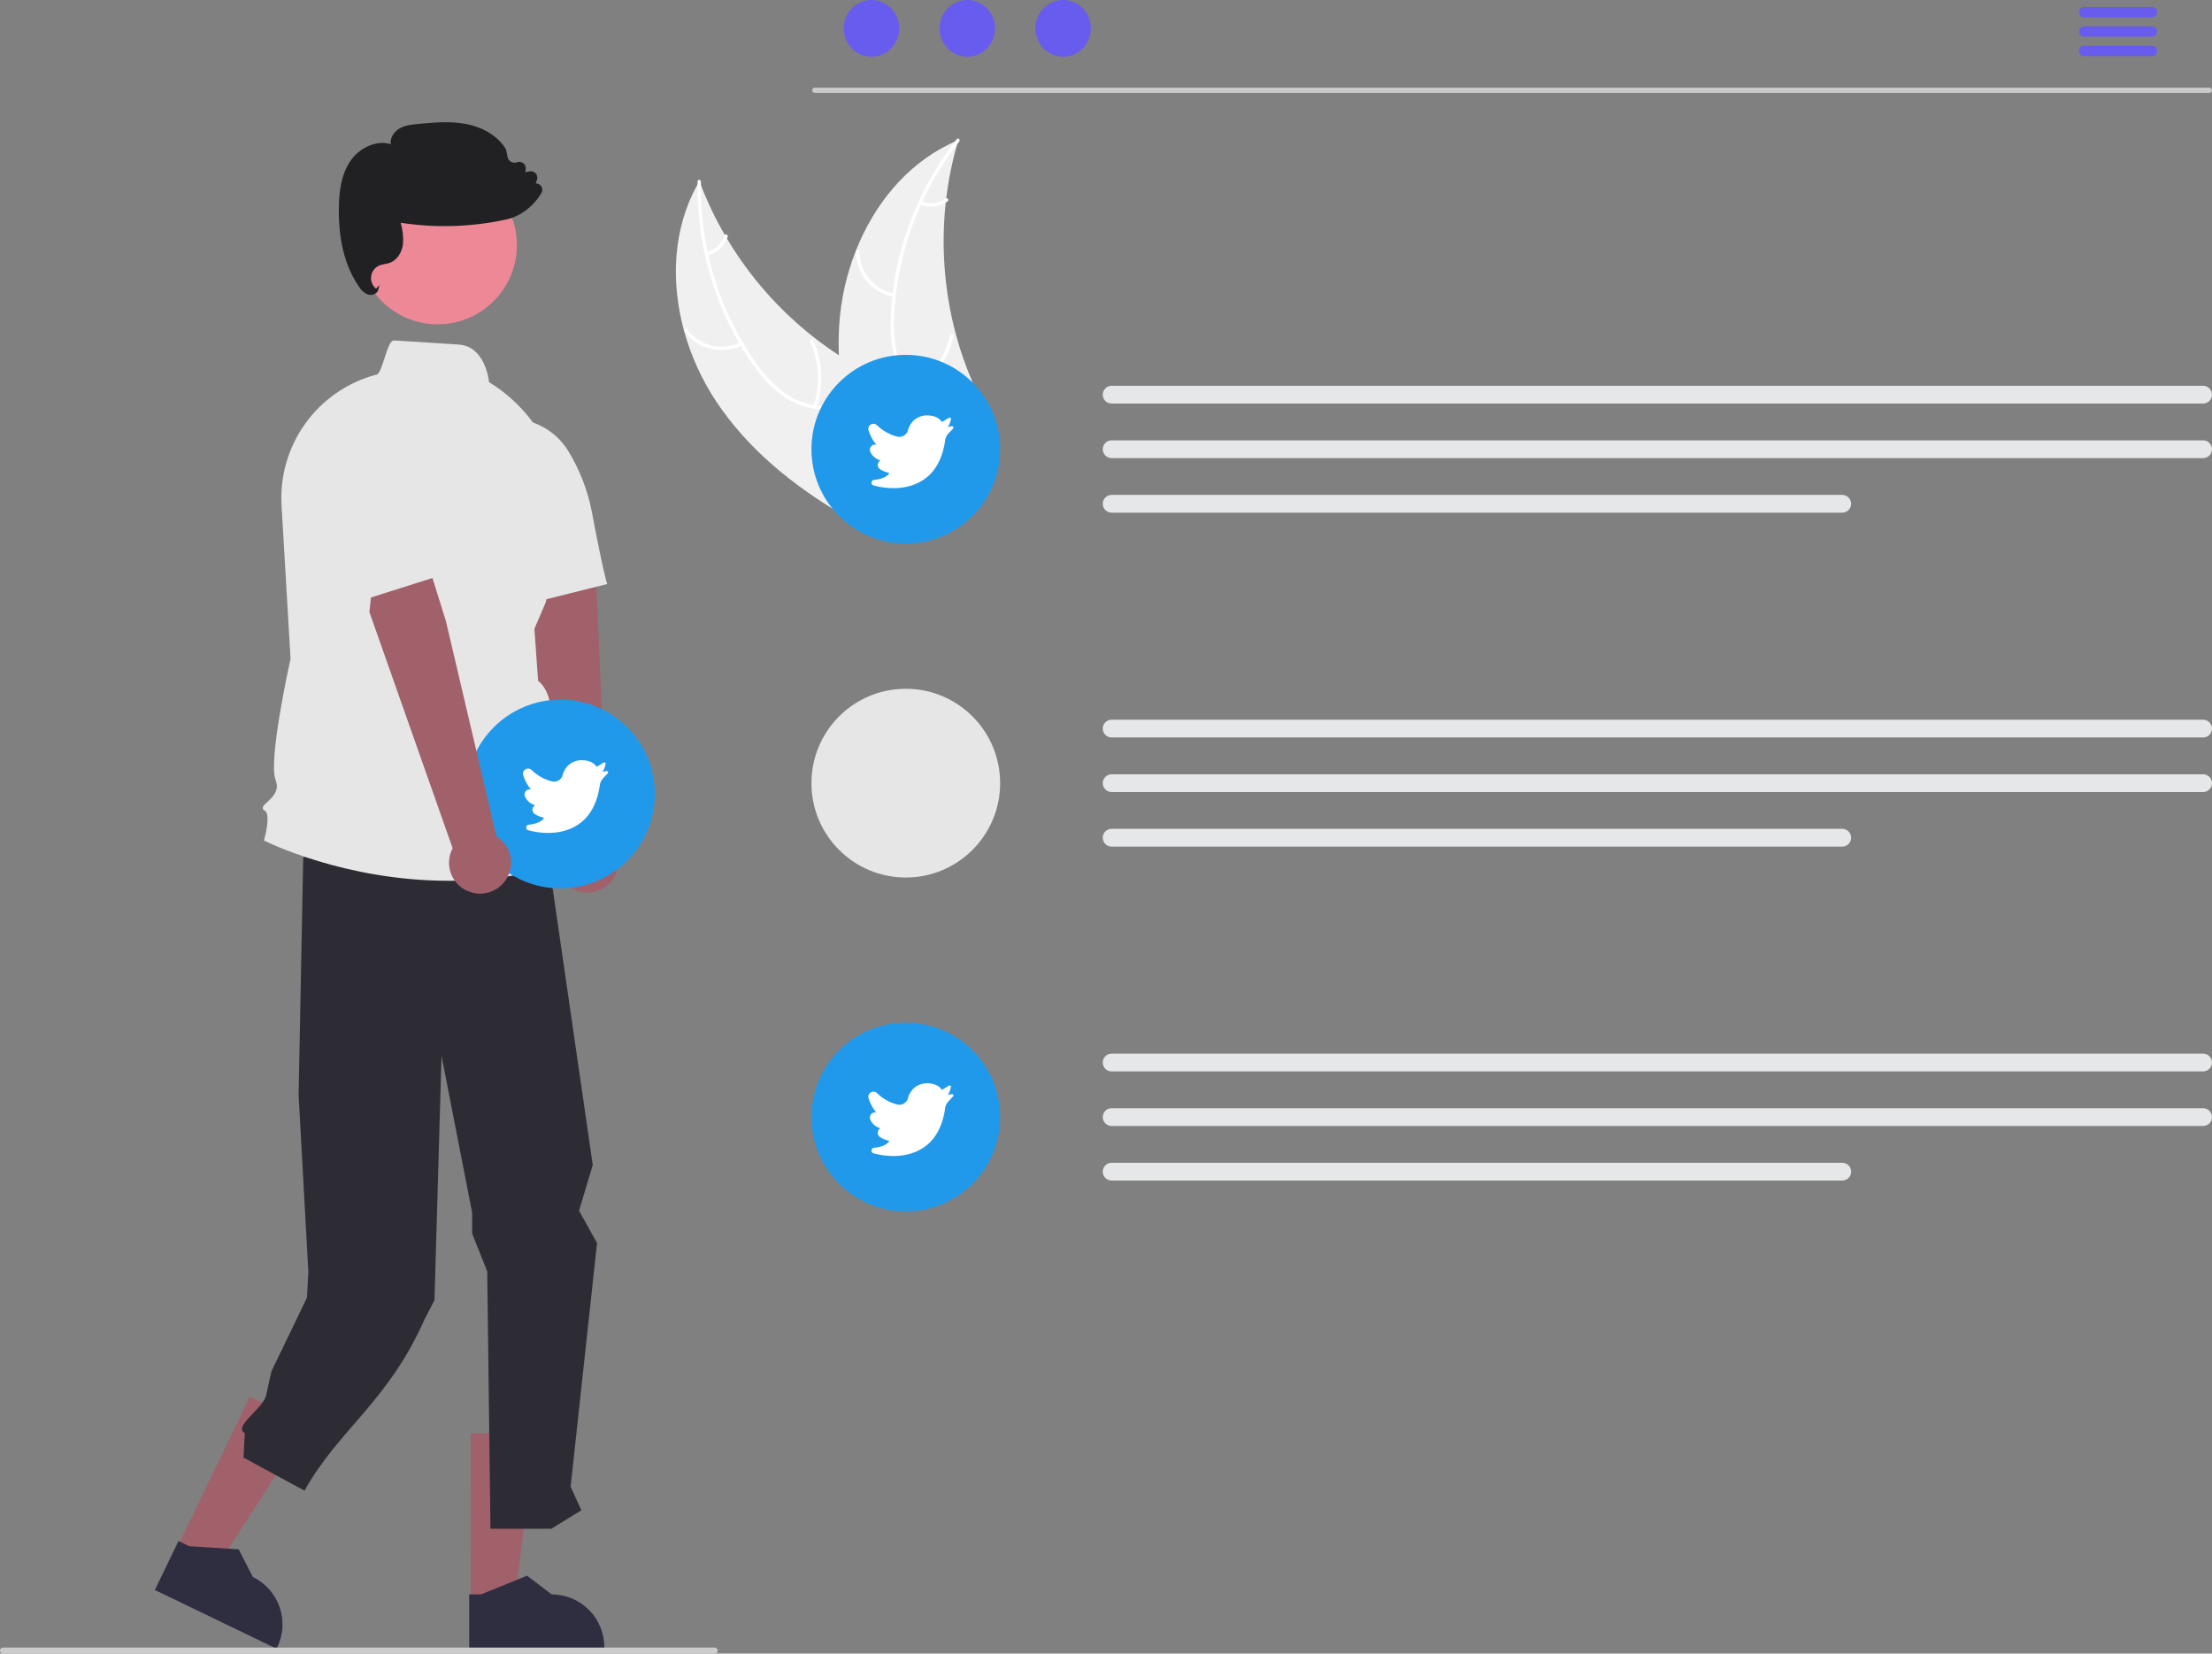 <svg width="871" height="651" viewBox="0 0 871 651" fill="none" xmlns="http://www.w3.org/2000/svg">
<rect x="0" y="0" width="871" height="651" fill="#808080" stroke="none"/>
<g clip-path="url(#clip0_29_131)">
<path d="M69.38 609.968L84.961 617.489L121.384 560.966L98.388 549.866L69.38 609.968Z" fill="#A0616A"/>
<path d="M60.985 625.958L108.897 649.087L109.189 648.481C111.577 643.535 111.902 637.843 110.093 632.657C108.284 627.471 104.489 623.217 99.544 620.829L99.542 620.828L93.996 609.963L74.462 608.72L70.279 606.701L60.985 625.958Z" fill="#2F2E41"/>
<path d="M185.356 631.038L202.657 631.037L210.887 564.299L185.352 564.3L185.356 631.038Z" fill="#A0616A"/>
<path d="M184.747 649.087L237.949 649.085V648.412C237.948 642.92 235.767 637.653 231.883 633.769C228 629.886 222.733 627.704 217.241 627.703H217.24L207.522 620.33L189.39 627.705L184.746 627.705L184.747 649.087Z" fill="#2F2E41"/>
<path d="M213.578 321.919L233.404 458.644L228.008 476.634L235.088 489.376L224.691 585.275L228.911 594.567L217.12 601.84H193.126L191.852 500.538L185.925 485.665V477.468L173.86 415.697L171.077 511.859L167.225 519.289C152.876 551.846 133.547 562.506 119.883 586.842L95.888 573.844L96.391 564.15C91.57 561.709 103.628 554.575 104.787 549.297L106.886 539.848L120.883 510.852L121.417 500.64L117.586 431.187L119.389 337.661L150.863 313.591L213.578 321.919Z" fill="#2D2C34"/>
<path d="M269.363 130.306C272.067 140.079 276.287 149.368 281.871 157.832C294.348 176.7 312.205 191.128 331.831 202.676C333.19 203.486 334.57 204.276 335.95 205.056H349.717L350.197 203.956V203.946L350.757 202.676L350.827 202.526L350.857 202.676L351.407 205.056H358.165C358.725 204.266 359.275 203.476 359.815 202.676C360.605 201.507 361.365 200.327 362.085 199.127C363.355 197.028 364.491 194.851 365.484 192.608C365.604 192.358 365.704 192.108 365.804 191.858L365.354 191.368L367.223 183.189L363.464 182.569L367.583 169.861C367.433 169.391 367.263 168.921 367.083 168.451C364.774 162.601 360.435 158.232 355.286 154.562C349.987 150.773 343.818 147.733 338.149 144.574C335.49 143.084 332.87 141.514 330.321 139.854V139.844C327.062 137.735 323.899 135.478 320.833 133.075C320.78 133.042 320.73 133.005 320.683 132.965C320.64 132.935 320.6 132.901 320.563 132.865C306.817 122.126 295.186 108.927 286.26 93.94L286.256 93.939L286.253 93.937L286.251 93.934L286.25 93.93C285.95 93.45 285.67 92.97 285.39 92.48V92.47C281.735 86.183 278.589 79.613 275.982 72.823V72.813C275.782 72.313 275.602 71.813 275.412 71.313C275.152 71.753 274.902 72.193 274.662 72.633L274.658 72.633L274.655 72.636L274.653 72.639L274.652 72.643C264.954 89.991 264.034 110.888 269.363 130.306Z" fill="#F0F0F0"/>
<path d="M274.652 72.643C274.555 81.901 275.518 91.14 277.522 100.179C278.422 104.316 279.543 108.401 280.881 112.418C283.477 120.276 286.871 127.848 291.009 135.015C291.239 135.405 291.459 135.785 291.699 136.165V136.175C293.467 139.157 295.386 142.047 297.448 144.834C300.568 149.274 304.422 153.149 308.845 156.292C312.458 158.68 316.544 160.259 320.823 160.922C321.623 161.072 322.442 161.182 323.272 161.282C326.582 161.672 330.001 161.822 333.28 162.522C334.941 162.85 336.558 163.37 338.099 164.071C343.378 166.521 346.348 171.65 347.647 177.13C347.877 178.09 348.057 179.059 348.197 180.029C349.287 187.478 348.087 195.217 348.707 202.676C348.777 203.466 348.867 204.266 348.977 205.056H349.717L350.197 203.956V203.946C350.147 203.526 350.107 203.106 350.067 202.676C349.827 199.012 349.797 195.336 349.977 191.668C350.017 190.018 350.047 188.358 350.027 186.699C350.007 185.369 349.957 184.039 349.857 182.719V182.709C349.787 181.889 349.707 181.079 349.597 180.269C349.279 177.789 348.669 175.356 347.777 173.02C346.907 170.613 345.539 168.418 343.76 166.577C341.982 164.737 339.835 163.293 337.459 162.342C336.008 161.797 334.513 161.379 332.99 161.092C329.641 160.452 326.182 160.292 322.812 159.872C322.452 159.832 322.093 159.782 321.743 159.722C321.293 159.652 320.853 159.572 320.413 159.492C316.004 158.709 311.841 156.905 308.255 154.223C303.995 150.849 300.29 146.827 297.278 142.304C295.638 139.954 294.078 137.555 292.629 135.085C292.629 135.084 292.628 135.082 292.628 135.081C292.627 135.08 292.627 135.079 292.626 135.078C292.625 135.077 292.624 135.076 292.622 135.076C292.621 135.075 292.62 135.075 292.619 135.075C292.549 134.955 292.479 134.845 292.409 134.725L292.399 134.705C286.18 124.077 281.641 112.553 278.941 100.539C278.851 100.099 278.751 99.659 278.651 99.219C276.796 90.545 275.901 81.693 275.982 72.823V72.813C275.982 72.393 275.992 71.983 276.002 71.563C276.022 70.703 274.692 70.513 274.672 71.373C274.662 71.793 274.652 72.213 274.662 72.633C274.661 72.633 274.66 72.633 274.658 72.634C274.657 72.634 274.656 72.635 274.655 72.636C274.654 72.637 274.654 72.638 274.653 72.639C274.653 72.64 274.652 72.641 274.652 72.643Z" fill="white"/>
<path d="M292.269 135.894C288.46 137.829 284.086 138.347 279.93 137.355C275.774 136.363 272.105 133.926 269.58 130.479C269.071 129.779 270.134 128.956 270.643 129.656C272.989 132.871 276.406 135.141 280.278 136.056C284.151 136.972 288.223 136.473 291.76 134.65C292.529 134.255 293.034 135.501 292.269 135.894Z" fill="white"/>
<path d="M320.285 159.89C323.068 151.61 322.63 142.585 319.055 134.614C318.701 133.825 319.944 133.316 320.299 134.104C324.003 142.406 324.44 151.799 321.524 160.409C321.246 161.229 320.008 160.706 320.285 159.89Z" fill="white"/>
<path d="M278.265 99.342C279.895 98.9 281.39 98.061 282.616 96.899C283.841 95.737 284.759 94.288 285.286 92.684C285.554 91.86 286.792 92.384 286.526 93.202C285.935 94.972 284.92 96.571 283.568 97.858C282.217 99.145 280.572 100.081 278.775 100.585C278.61 100.647 278.427 100.644 278.264 100.576C278.102 100.507 277.971 100.38 277.899 100.219C277.832 100.054 277.833 99.869 277.902 99.705C277.97 99.541 278.101 99.41 278.265 99.342Z" fill="white"/>
<path d="M330.321 139.844V139.854C330.631 146.994 331.524 154.097 332.99 161.092V161.102C333.07 161.582 333.18 162.052 333.28 162.522C335.693 173.339 339.076 183.917 343.388 194.128C344.578 197.007 345.824 199.857 347.127 202.676C347.487 203.476 347.857 204.266 348.237 205.056H349.717L350.197 203.956V203.946L350.757 202.676L350.827 202.526L350.857 202.676L351.407 205.056H365.704L368.483 202.676L372.532 199.207L366.873 193.028L365.944 192.008L365.804 191.858L365.354 191.368L367.223 183.189L363.464 182.569L367.583 169.861L369.533 163.851L370.023 162.342L372.872 153.553L381.47 155.162L382.87 150.263C380.293 144.289 378.148 138.137 376.451 131.855C376.441 131.805 376.421 131.765 376.411 131.715C371.869 114.795 370.506 97.179 372.392 79.762V79.752C372.452 79.192 372.522 78.622 372.602 78.072V78.052C373.459 70.834 374.904 63.698 376.921 56.715C377.061 56.185 377.221 55.665 377.371 55.145C376.911 55.345 376.462 55.535 376.002 55.735L375.992 55.745H375.972C375.242 56.065 374.512 56.405 373.802 56.765C356.746 65.054 344.198 80.612 337.07 98.55C337.05 98.6 337.03 98.64 337.01 98.69C333.29 108.093 331.073 118.023 330.441 128.116C330.201 132.021 330.161 135.935 330.321 139.844Z" fill="#F0F0F0"/>
<path d="M356.266 205.056H357.845C358.345 204.246 358.885 203.456 359.425 202.676C360.285 201.467 361.171 200.283 362.085 199.127C362.874 198.127 363.664 197.137 364.454 196.147C365.274 195.117 366.084 194.088 366.874 193.028L365.944 192.008C365.794 192.208 365.644 192.408 365.484 192.608C362.924 195.977 360.155 199.217 357.785 202.676C357.255 203.456 356.746 204.246 356.266 205.056Z" fill="white"/>
<path d="M377.703 55.704C377.443 56.034 377.173 56.374 376.923 56.714C374.974 59.243 373.131 61.853 371.394 64.543C368.302 69.288 365.556 74.25 363.176 79.391C362.986 79.791 362.796 80.201 362.616 80.611C357.524 91.843 354.206 103.797 352.778 116.046C352.758 116.166 352.748 116.276 352.738 116.396C352.408 119.256 352.195 122.125 352.098 125.005C351.78 130.428 352.316 135.867 353.688 141.123C353.888 141.813 354.108 142.493 354.348 143.153C354.949 144.77 355.703 146.327 356.597 147.802C357.24 148.879 357.955 149.911 358.737 150.892C359.207 151.492 359.697 152.082 360.217 152.651C360.517 152.981 360.827 153.311 361.137 153.641C361.397 153.891 361.646 154.151 361.906 154.401C364.606 157.021 367.585 159.451 370.025 162.34L369.535 163.85C367.185 160.87 364.156 158.401 361.426 155.801C359.713 154.19 358.153 152.422 356.767 150.522C356.588 150.262 356.398 150.002 356.228 149.732C355.301 148.378 354.501 146.942 353.838 145.442C353.498 144.693 353.188 143.923 352.908 143.123C351.275 137.953 350.531 132.543 350.709 127.125C350.741 123.654 350.948 120.186 351.329 116.736C351.369 116.286 351.419 115.846 351.479 115.396C352.492 107.184 354.342 99.096 356.997 91.259C360.359 81.317 364.982 71.848 370.755 63.083C372.404 60.573 374.154 58.123 376.004 55.734C376.244 55.404 376.493 55.084 376.753 54.754C377.283 54.074 378.233 55.024 377.703 55.704Z" fill="white"/>
<path d="M351.954 116.862C347.748 116.114 343.944 113.894 341.222 110.599C338.501 107.305 337.039 103.15 337.098 98.877C337.102 98.703 337.174 98.537 337.298 98.414C337.421 98.292 337.588 98.222 337.762 98.22C337.937 98.218 338.105 98.283 338.232 98.403C338.358 98.522 338.434 98.686 338.442 98.861C338.38 102.839 339.742 106.709 342.282 109.772C344.823 112.835 348.374 114.889 352.296 115.563C353.148 115.71 352.802 117.009 351.954 116.862Z" fill="white"/>
<path d="M359.876 152.89C367.084 147.956 372.167 140.485 374.112 131.969C374.304 131.125 375.603 131.467 375.411 132.31C373.371 141.169 368.066 148.932 360.554 154.051C359.838 154.538 359.164 153.375 359.876 152.89Z" fill="white"/>
<path d="M362.778 79.246C364.345 79.875 366.044 80.104 367.722 79.914C369.4 79.724 371.005 79.12 372.392 78.157C373.102 77.66 373.775 78.824 373.07 79.317C371.532 80.375 369.759 81.04 367.906 81.254C366.052 81.468 364.174 81.225 362.436 80.546C362.267 80.495 362.123 80.382 362.034 80.23C361.945 80.078 361.918 79.897 361.957 79.725C362.003 79.553 362.115 79.406 362.269 79.317C362.422 79.227 362.605 79.201 362.778 79.246Z" fill="white"/>
<path d="M356.663 214.006C377.181 214.006 393.814 197.371 393.814 176.852C393.814 156.333 377.181 139.698 356.663 139.698C336.146 139.698 319.513 156.333 319.513 176.852C319.513 197.371 336.146 214.006 356.663 214.006Z" fill="#2199EA"/>
<path d="M351.803 192.176C349.143 192.175 346.496 191.812 343.934 191.096C343.688 191.031 343.474 190.88 343.33 190.67C343.186 190.461 343.122 190.207 343.15 189.954C343.168 189.695 343.278 189.452 343.461 189.268C343.643 189.083 343.885 188.971 344.144 188.95C347.983 188.563 349.476 187.263 350.024 186.522C350.052 186.486 350.07 186.442 350.077 186.396C350.083 186.35 350.078 186.303 350.062 186.26C350.047 186.22 350.022 186.184 349.989 186.156C349.956 186.128 349.917 186.109 349.875 186.1C348.666 185.862 347.516 185.386 346.493 184.7C346.226 184.515 346.008 184.268 345.857 183.981C345.706 183.693 345.628 183.374 345.628 183.049C345.627 182.725 345.706 182.405 345.856 182.117C346.007 181.83 346.225 181.583 346.491 181.398C346.543 181.363 346.554 181.333 346.549 181.295C346.546 181.272 346.537 181.25 346.523 181.233C346.509 181.215 346.49 181.201 346.469 181.193C345.643 180.935 344.88 180.507 344.23 179.936C343.58 179.364 343.057 178.663 342.695 177.878C342.537 177.534 342.48 177.154 342.529 176.779C342.579 176.405 342.733 176.052 342.974 175.761C343.217 175.461 343.54 175.235 343.905 175.11C344.271 174.985 344.665 174.966 345.041 175.055C343.642 173.376 342.596 171.433 341.966 169.34C341.862 168.915 341.899 168.468 342.072 168.065C342.245 167.663 342.544 167.328 342.923 167.11C343.303 166.893 343.744 166.805 344.178 166.859C344.612 166.914 345.017 167.108 345.331 167.413C347.558 169.597 350.326 171.149 353.351 171.91C354.247 172.119 355.189 171.966 355.973 171.485C356.757 171.004 357.32 170.234 357.541 169.34C357.943 167.691 358.885 166.224 360.217 165.171C361.548 164.118 363.193 163.54 364.891 163.528C368.919 163.528 370.431 165.381 370.888 166.16L373.731 164.452C373.809 164.405 373.899 164.381 373.991 164.384C374.082 164.387 374.171 164.417 374.246 164.469C374.321 164.521 374.379 164.594 374.413 164.679C374.447 164.764 374.456 164.857 374.439 164.946C374.264 166.076 373.855 167.156 373.237 168.118L374.763 167.813C374.877 167.79 374.995 167.804 375.1 167.852C375.205 167.9 375.293 167.98 375.35 168.081C375.407 168.182 375.431 168.298 375.418 168.413C375.405 168.528 375.356 168.637 375.278 168.722C374.798 169.248 374.097 170.004 373.487 170.617C372.766 171.346 372.304 172.29 372.17 173.307C369.886 189.724 358.429 192.176 351.803 192.176Z" fill="white"/>
<path d="M867.493 158.871H437.719C436.791 158.871 435.901 158.502 435.244 157.846C434.588 157.19 434.22 156.3 434.22 155.371C434.22 154.443 434.588 153.553 435.244 152.897C435.901 152.241 436.791 151.872 437.719 151.872H867.493C868.421 151.872 869.311 152.241 869.967 152.897C870.624 153.553 870.992 154.443 870.992 155.371C870.992 156.3 870.624 157.19 869.967 157.846C869.311 158.502 868.421 158.871 867.493 158.871Z" fill="#E6E7E8"/>
<path d="M867.493 180.352H437.719C436.791 180.352 435.901 179.983 435.244 179.327C434.588 178.67 434.22 177.78 434.22 176.852C434.22 175.924 434.588 175.034 435.244 174.378C435.901 173.721 436.791 173.353 437.719 173.353H867.493C868.421 173.353 869.311 173.721 869.967 174.378C870.624 175.034 870.992 175.924 870.992 176.852C870.992 177.78 870.624 178.67 869.967 179.327C869.311 179.983 868.421 180.352 867.493 180.352Z" fill="#E6E7E8"/>
<path d="M725.406 201.832H437.719C436.791 201.832 435.901 201.463 435.244 200.807C434.588 200.151 434.22 199.26 434.22 198.332C434.22 197.404 434.588 196.514 435.244 195.858C435.901 195.201 436.791 194.833 437.719 194.833H725.406C726.334 194.833 727.224 195.201 727.881 195.858C728.537 196.514 728.906 197.404 728.906 198.332C728.906 199.26 728.537 200.151 727.881 200.807C727.224 201.463 726.334 201.832 725.406 201.832Z" fill="#E6E7E8"/>
<path d="M356.663 345.471C377.181 345.471 393.814 328.837 393.814 308.318C393.814 287.798 377.181 271.164 356.663 271.164C336.146 271.164 319.513 287.798 319.513 308.318C319.513 328.837 336.146 345.471 356.663 345.471Z" fill="#E6E6E6"/>
<path d="M867.493 290.337H437.719C436.791 290.337 435.901 289.968 435.244 289.312C434.588 288.655 434.22 287.765 434.22 286.837C434.22 285.909 434.588 285.019 435.244 284.363C435.901 283.706 436.791 283.337 437.719 283.337H867.493C868.421 283.337 869.311 283.706 869.967 284.363C870.624 285.019 870.992 285.909 870.992 286.837C870.992 287.765 870.624 288.655 869.967 289.312C869.311 289.968 868.421 290.337 867.493 290.337Z" fill="#E6E7E8"/>
<path d="M867.493 311.817H437.719C436.791 311.817 435.901 311.449 435.244 310.792C434.588 310.136 434.22 309.246 434.22 308.318C434.22 307.39 434.588 306.499 435.244 305.843C435.901 305.187 436.791 304.818 437.719 304.818H867.493C868.421 304.818 869.311 305.187 869.967 305.843C870.624 306.499 870.992 307.39 870.992 308.318C870.992 309.246 870.624 310.136 869.967 310.792C869.311 311.449 868.421 311.817 867.493 311.817Z" fill="#E6E7E8"/>
<path d="M725.406 333.298H437.719C436.791 333.298 435.901 332.929 435.244 332.273C434.588 331.616 434.22 330.726 434.22 329.798C434.22 328.87 434.588 327.98 435.244 327.323C435.901 326.667 436.791 326.298 437.719 326.298H725.406C726.334 326.298 727.224 326.667 727.881 327.323C728.537 327.98 728.906 328.87 728.906 329.798C728.906 330.726 728.537 331.616 727.881 332.273C727.224 332.929 726.334 333.298 725.406 333.298Z" fill="#E6E7E8"/>
<path d="M356.663 476.937C377.181 476.937 393.814 460.303 393.814 439.783C393.814 419.264 377.181 402.63 356.663 402.63C336.146 402.63 319.513 419.264 319.513 439.783C319.513 460.303 336.146 476.937 356.663 476.937Z" fill="#2199EA"/>
<path d="M351.803 455.107C349.143 455.106 346.496 454.743 343.934 454.027C343.688 453.962 343.474 453.811 343.33 453.602C343.186 453.392 343.122 453.138 343.15 452.885C343.168 452.627 343.278 452.383 343.461 452.199C343.643 452.015 343.885 451.902 344.144 451.881C347.983 451.495 349.476 450.194 350.024 449.454C350.052 449.417 350.07 449.373 350.077 449.327C350.083 449.282 350.078 449.235 350.062 449.191C350.047 449.151 350.022 449.115 349.989 449.087C349.956 449.059 349.917 449.04 349.875 449.032C348.666 448.794 347.516 448.317 346.493 447.631C346.226 447.446 346.008 447.2 345.857 446.912C345.706 446.625 345.628 446.305 345.628 445.981C345.627 445.656 345.706 445.336 345.856 445.049C346.007 444.761 346.225 444.514 346.491 444.329C346.543 444.294 346.554 444.265 346.549 444.226C346.546 444.203 346.537 444.182 346.523 444.164C346.509 444.146 346.49 444.132 346.469 444.125C345.643 443.866 344.88 443.438 344.23 442.867C343.58 442.296 343.057 441.595 342.695 440.809C342.537 440.466 342.48 440.085 342.529 439.71C342.579 439.336 342.733 438.983 342.974 438.693C343.217 438.392 343.54 438.166 343.905 438.041C344.271 437.916 344.665 437.897 345.041 437.986C343.642 436.308 342.596 434.364 341.966 432.272C341.862 431.846 341.899 431.399 342.072 430.997C342.245 430.594 342.544 430.259 342.923 430.042C343.303 429.824 343.744 429.736 344.178 429.79C344.612 429.845 345.017 430.039 345.331 430.344C347.558 432.528 350.326 434.08 353.351 434.841C354.247 435.05 355.189 434.897 355.973 434.416C356.757 433.935 357.32 433.165 357.541 432.272C357.943 430.622 358.885 429.155 360.217 428.102C361.548 427.049 363.193 426.471 364.891 426.459C368.919 426.459 370.431 428.312 370.888 429.092L373.731 427.383C373.809 427.336 373.899 427.312 373.991 427.315C374.082 427.318 374.171 427.348 374.246 427.4C374.321 427.452 374.379 427.526 374.413 427.61C374.447 427.695 374.456 427.788 374.439 427.878C374.264 429.007 373.855 430.088 373.237 431.049L374.763 430.744C374.877 430.722 374.995 430.735 375.1 430.783C375.205 430.831 375.293 430.912 375.35 431.012C375.407 431.113 375.431 431.229 375.418 431.345C375.405 431.46 375.356 431.568 375.278 431.653C374.798 432.18 374.097 432.935 373.487 433.548C372.766 434.277 372.304 435.222 372.17 436.238C369.886 452.656 358.429 455.107 351.803 455.107Z" fill="white"/>
<path d="M867.493 421.802H437.719C436.791 421.802 435.901 421.434 435.244 420.777C434.588 420.121 434.22 419.231 434.22 418.303C434.22 417.375 434.588 416.484 435.244 415.828C435.901 415.172 436.791 414.803 437.719 414.803H867.493C868.421 414.803 869.311 415.172 869.967 415.828C870.624 416.484 870.992 417.375 870.992 418.303C870.992 419.231 870.624 420.121 869.967 420.777C869.311 421.434 868.421 421.802 867.493 421.802Z" fill="#E6E7E8"/>
<path d="M867.493 443.283H437.719C436.791 443.283 435.901 442.914 435.244 442.258C434.588 441.602 434.22 440.712 434.22 439.783C434.22 438.855 434.588 437.965 435.244 437.309C435.901 436.652 436.791 436.284 437.719 436.284H867.493C868.421 436.284 869.311 436.652 869.967 437.309C870.624 437.965 870.992 438.855 870.992 439.783C870.992 440.712 870.624 441.602 869.967 442.258C869.311 442.914 868.421 443.283 867.493 443.283Z" fill="#E6E7E8"/>
<path d="M725.406 464.763H437.719C436.791 464.763 435.901 464.394 435.244 463.738C434.588 463.082 434.22 462.192 434.22 461.264C434.22 460.335 434.588 459.445 435.244 458.789C435.901 458.133 436.791 457.764 437.719 457.764H725.406C726.334 457.764 727.224 458.133 727.881 458.789C728.537 459.445 728.906 460.335 728.906 461.264C728.906 462.192 728.537 463.082 727.881 463.738C727.224 464.394 726.334 464.763 725.406 464.763Z" fill="#E6E7E8"/>
<path d="M239.134 348.527C240.495 347.389 241.59 345.966 242.343 344.359C243.095 342.752 243.485 341 243.487 339.225C243.489 337.451 243.101 335.698 242.352 334.089C241.603 332.481 240.51 331.056 239.151 329.916L234.903 231.426L220.328 203.947L204.695 200.901L208.29 246.054L221.402 332.007C219.637 334.417 218.818 337.391 219.1 340.366C219.382 343.34 220.745 346.107 222.93 348.143C225.116 350.18 227.973 351.344 230.959 351.414C233.946 351.485 236.854 350.458 239.134 348.527Z" fill="#A0616A"/>
<path d="M172.351 127.685C189.568 127.685 203.525 113.727 203.525 96.509C203.525 79.291 189.568 65.333 172.351 65.333C155.134 65.333 141.177 79.291 141.177 96.509C141.177 113.727 155.134 127.685 172.351 127.685Z" fill="#ED8997"/>
<path d="M176.64 346.751C135.543 346.752 104.714 331.272 104.292 331.056L103.927 330.869L104.04 330.474C105.143 326.61 106.188 320.127 104.297 319.182C104.093 319.104 103.913 318.976 103.772 318.81C103.631 318.643 103.534 318.444 103.491 318.231C103.382 317.454 104.16 316.744 105.237 315.761C107.326 313.852 110.188 311.239 108.509 307.044C105.55 299.646 113.87 261.741 114.408 259.311L110.855 198.89C110.207 187.362 113.548 175.962 120.316 166.608C127.084 157.254 136.866 150.515 148.018 147.525L148.097 147.504L148.178 147.509C149.334 147.574 150.557 143.65 151.485 140.778C152.856 136.533 153.761 133.925 155.305 134.036C167.26 134.807 175.225 135.311 180.533 135.641C190.598 136.266 192.361 148.508 192.578 150.463C203.411 157.064 211.882 166.919 216.784 178.62C221.686 190.322 222.767 203.273 219.873 215.625L214.857 237.196L210.425 247.56L211.885 268.008C218.761 273.726 216.79 285.422 216.399 287.399C222.95 294.177 218.927 302.154 217.951 303.843C219.628 305.892 220.769 308.326 221.272 310.926C221.775 313.526 221.624 316.21 220.832 318.736L226.866 338.348L226.411 338.506C210.402 344.034 193.576 346.821 176.64 346.751Z" fill="#E6E6E6"/>
<path d="M202.566 239.056L182.983 201.395L196.523 165.284L196.809 165.238C202.042 164.37 207.415 165.092 212.233 167.31C217.05 169.529 221.092 173.142 223.835 177.682C228.249 184.945 231.353 192.927 233.007 201.264C237.391 224.647 238.914 229.366 238.929 229.411L239.098 229.922L202.566 239.056Z" fill="#E6E6E6"/>
<path d="M220.692 349.745C241.209 349.745 257.842 333.11 257.842 312.591C257.842 292.072 241.209 275.437 220.692 275.437C200.174 275.437 183.541 292.072 183.541 312.591C183.541 333.11 200.174 349.745 220.692 349.745Z" fill="#2199EA"/>
<path d="M215.831 327.915C213.171 327.914 210.524 327.551 207.962 326.835C207.716 326.77 207.502 326.619 207.358 326.409C207.215 326.2 207.151 325.946 207.178 325.693C207.196 325.434 207.306 325.191 207.489 325.006C207.671 324.822 207.914 324.709 208.172 324.689C212.012 324.302 213.504 323.002 214.052 322.261C214.08 322.224 214.098 322.181 214.105 322.135C214.112 322.089 214.106 322.042 214.09 321.999C214.075 321.959 214.05 321.923 214.017 321.895C213.985 321.867 213.945 321.847 213.903 321.839C212.694 321.601 211.544 321.125 210.521 320.438C210.254 320.254 210.036 320.007 209.885 319.72C209.735 319.432 209.656 319.113 209.656 318.788C209.656 318.464 209.734 318.144 209.885 317.856C210.035 317.569 210.253 317.322 210.52 317.137C210.571 317.102 210.582 317.072 210.577 317.033C210.574 317.011 210.566 316.989 210.551 316.971C210.537 316.954 210.518 316.94 210.497 316.932C209.671 316.674 208.909 316.246 208.259 315.674C207.609 315.103 207.085 314.402 206.723 313.617C206.565 313.273 206.508 312.893 206.557 312.518C206.607 312.144 206.761 311.791 207.002 311.5C207.245 311.199 207.568 310.974 207.934 310.849C208.3 310.724 208.693 310.705 209.069 310.794C207.67 309.115 206.624 307.172 205.994 305.079C205.89 304.654 205.928 304.207 206.1 303.804C206.273 303.402 206.572 303.067 206.952 302.849C207.332 302.632 207.772 302.544 208.206 302.598C208.64 302.653 209.045 302.847 209.36 303.151C211.586 305.336 214.354 306.888 217.379 307.649C218.275 307.858 219.217 307.705 220.001 307.224C220.786 306.743 221.349 305.973 221.569 305.079C221.972 303.43 222.913 301.963 224.245 300.91C225.577 299.857 227.222 299.279 228.919 299.267C232.948 299.267 234.459 301.12 234.916 301.899L237.759 300.191C237.837 300.144 237.928 300.12 238.019 300.123C238.111 300.126 238.199 300.155 238.274 300.208C238.349 300.26 238.407 300.333 238.441 300.418C238.476 300.503 238.485 300.596 238.467 300.685C238.293 301.815 237.883 302.895 237.265 303.857L238.791 303.552C238.905 303.529 239.023 303.543 239.128 303.591C239.234 303.639 239.321 303.719 239.378 303.82C239.435 303.921 239.459 304.037 239.446 304.152C239.433 304.267 239.384 304.375 239.306 304.461C238.826 304.987 238.125 305.743 237.516 306.356C236.795 307.085 236.332 308.029 236.198 309.046C233.914 325.463 222.458 327.915 215.831 327.915Z" fill="white"/>
<path d="M185.186 351.197C183.499 350.649 181.952 349.737 180.655 348.526C179.358 347.315 178.343 345.835 177.68 344.189C177.017 342.543 176.723 340.772 176.818 339C176.914 337.228 177.397 335.499 178.233 333.934L145.461 240.96L148.742 210.028L162.113 201.373L175.609 244.612L195.482 329.257C198.018 330.836 199.886 333.29 200.734 336.155C201.581 339.02 201.348 342.096 200.079 344.8C198.81 347.505 196.593 349.65 193.848 350.829C191.103 352.008 188.021 352.139 185.186 351.197Z" fill="#A0616A"/>
<path d="M127.803 177.494L158.797 165.495L176.793 225.488L135.254 238.651L127.803 177.494Z" fill="#E6E6E6"/>
<path d="M145.918 116.105C145.533 116.107 145.151 116.045 144.786 115.923C143.353 115.295 142.156 114.23 141.365 112.881C135.839 104.934 133.172 94.338 133.436 81.388C133.548 75.909 134.168 68.904 138.005 63.32C141.231 58.625 147.757 54.899 153.84 56.769C153.508 54.327 155.159 51.9 157.12 50.699C159.423 49.288 162.197 49.029 164.643 48.799C170.821 48.22 177.206 47.621 183.462 48.806C190.475 50.137 196.21 53.752 199.195 58.725L199.256 58.881L199.863 61.828C199.944 62.224 200.111 62.598 200.351 62.924C200.59 63.25 200.898 63.519 201.252 63.715C201.606 63.91 201.999 64.026 202.402 64.055C202.805 64.085 203.21 64.026 203.589 63.884C204.002 63.728 204.449 63.683 204.884 63.753C205.32 63.823 205.731 64.005 206.075 64.282C206.419 64.558 206.684 64.92 206.846 65.331C207.008 65.742 207.059 66.188 206.996 66.625L206.826 67.797L208.591 67.467C209.032 67.384 209.487 67.421 209.91 67.572C210.333 67.722 210.708 67.983 210.998 68.326C211.287 68.669 211.481 69.083 211.558 69.525C211.636 69.968 211.595 70.423 211.439 70.844L210.941 72.192C211.306 72.194 211.666 72.271 212.001 72.418C212.335 72.565 212.635 72.779 212.883 73.047C213.24 73.431 213.465 73.919 213.525 74.439C213.585 74.96 213.477 75.486 213.216 75.941C211.245 79.312 208.448 82.127 205.088 84.119C203.253 85.223 201.245 86.013 199.149 86.455C185.545 89.391 171.519 89.813 157.763 87.7C158.577 90.413 158.891 93.252 158.688 96.077C158.248 99.611 156.174 102.526 153.404 103.505C152.773 103.71 152.127 103.866 151.472 103.971C150.846 104.068 150.23 104.218 149.629 104.419C148.738 104.746 147.949 105.303 147.342 106.032C146.735 106.761 146.331 107.638 146.17 108.573C146.01 109.509 146.099 110.47 146.429 111.36C146.759 112.25 147.318 113.037 148.049 113.642L149.415 112.218L148.971 114.028C148.878 114.381 148.712 114.709 148.484 114.993C148.256 115.278 147.971 115.51 147.647 115.677C147.115 115.961 146.521 116.108 145.918 116.105Z" fill="#212123"/>
<path d="M282.612 649.81C282.613 649.967 282.582 650.122 282.523 650.266C282.463 650.411 282.375 650.542 282.265 650.653C282.154 650.763 282.023 650.851 281.878 650.91C281.734 650.97 281.579 651.001 281.423 651H1.19C0.874 651 0.572 650.875 0.348 650.652C0.125 650.428 0 650.126 0 649.81C0 649.495 0.125 649.192 0.348 648.969C0.572 648.746 0.874 648.62 1.19 648.62H281.423C281.579 648.62 281.734 648.65 281.878 648.71C282.023 648.77 282.154 648.857 282.265 648.968C282.375 649.078 282.463 649.21 282.523 649.354C282.582 649.499 282.613 649.654 282.612 649.81Z" fill="#CCCCCC"/>
<path d="M870.007 36.548H320.796C320.53 36.542 320.278 36.432 320.092 36.243C319.907 36.053 319.803 35.798 319.803 35.533C319.803 35.267 319.907 35.012 320.092 34.823C320.278 34.633 320.53 34.523 320.796 34.517H870.007C870.272 34.523 870.525 34.633 870.71 34.823C870.896 35.012 871 35.267 871 35.533C871 35.798 870.896 36.053 870.71 36.243C870.525 36.432 870.272 36.542 870.007 36.548Z" fill="#CACACA"/>
<path d="M343.146 22.335C349.179 22.335 354.069 17.335 354.069 11.167C354.069 5 349.179 0 343.146 0C337.114 0 332.223 5 332.223 11.167C332.223 17.335 337.114 22.335 343.146 22.335Z" fill="#675CEE"/>
<path d="M380.881 22.335C386.913 22.335 391.804 17.335 391.804 11.167C391.804 5 386.913 0 380.881 0C374.848 0 369.958 5 369.958 11.167C369.958 17.335 374.848 22.335 380.881 22.335Z" fill="#675CEE"/>
<path d="M418.615 22.335C424.648 22.335 429.538 17.335 429.538 11.167C429.538 5 424.648 0 418.615 0C412.582 0 407.692 5 407.692 11.167C407.692 17.335 412.582 22.335 418.615 22.335Z" fill="#675CEE"/>
<path d="M847.398 6.831H820.587C820.057 6.819 819.551 6.6 819.18 6.22C818.809 5.841 818.601 5.331 818.601 4.8C818.601 4.269 818.809 3.76 819.18 3.38C819.551 3.001 820.057 2.782 820.587 2.77H847.398C847.929 2.782 848.434 3.001 848.805 3.38C849.177 3.76 849.384 4.269 849.384 4.8C849.384 5.331 849.177 5.841 848.805 6.22C848.434 6.6 847.929 6.819 847.398 6.831Z" fill="#675CEE"/>
<path d="M847.398 14.445H820.587C820.057 14.433 819.551 14.214 819.18 13.835C818.809 13.455 818.601 12.945 818.601 12.414C818.601 11.884 818.809 11.374 819.18 10.994C819.551 10.615 820.057 10.396 820.587 10.384H847.398C847.929 10.396 848.434 10.615 848.805 10.994C849.177 11.374 849.384 11.884 849.384 12.414C849.384 12.945 849.177 13.455 848.805 13.835C848.434 14.214 847.929 14.433 847.398 14.445Z" fill="#675CEE"/>
<path d="M847.398 22.059H820.587C820.057 22.047 819.551 21.828 819.18 21.449C818.809 21.069 818.601 20.559 818.601 20.029C818.601 19.498 818.809 18.988 819.18 18.608C819.551 18.229 820.057 18.01 820.587 17.998H847.398C847.929 18.01 848.434 18.229 848.805 18.608C849.177 18.988 849.384 19.498 849.384 20.029C849.384 20.559 849.177 21.069 848.805 21.449C848.434 21.828 847.929 22.047 847.398 22.059Z" fill="#675CEE"/>
</g>
<defs>
<clipPath id="clip0_29_131">
<rect width="871" height="651" fill="white"/>
</clipPath>
</defs>
</svg>
